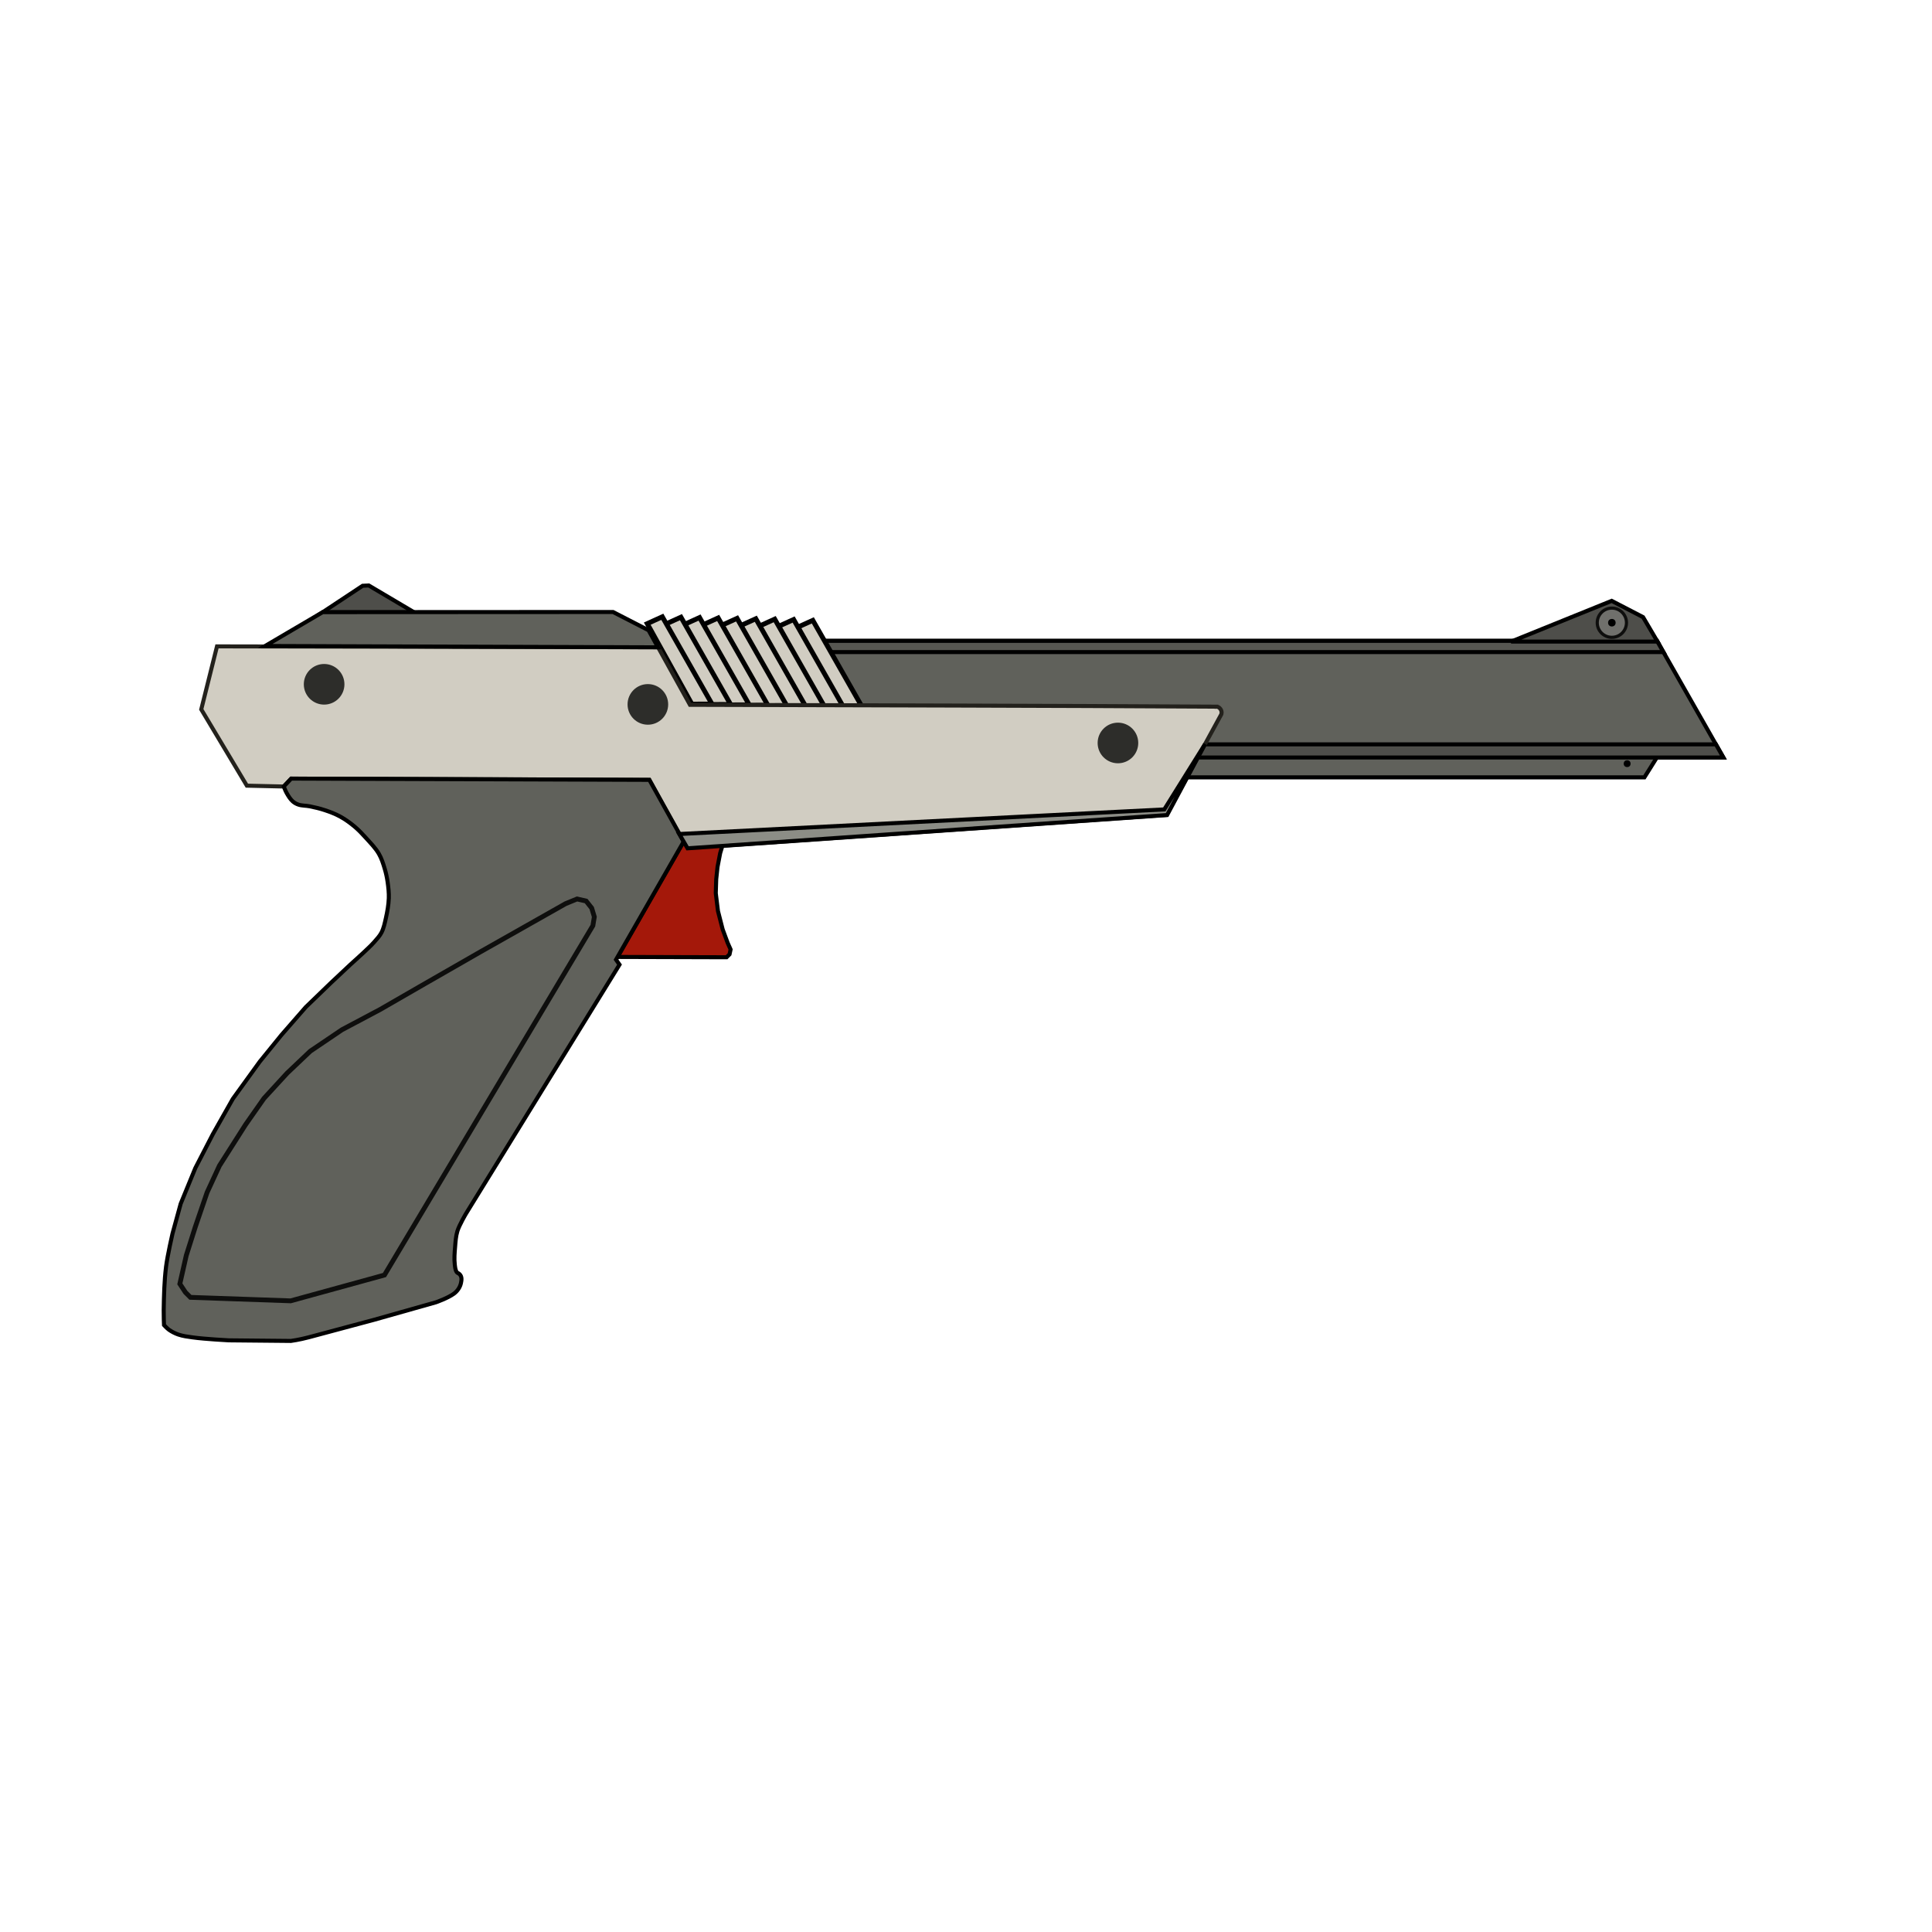 <?xml version="1.0" encoding="UTF-8" standalone="no"?>
<!-- Created with Inkscape (http://www.inkscape.org/) -->

<svg
   xmlns:dc="http://purl.org/dc/elements/1.1/"
   xmlns:cc="http://creativecommons.org/ns#"
   xmlns:rdf="http://www.w3.org/1999/02/22-rdf-syntax-ns#"
   xmlns:svg="http://www.w3.org/2000/svg"
   xmlns="http://www.w3.org/2000/svg"
   xmlns:sodipodi="http://sodipodi.sourceforge.net/DTD/sodipodi-0.dtd"
   xmlns:inkscape="http://www.inkscape.org/namespaces/inkscape"
   width="256"
   height="256"
   viewBox="0 0 67.733 67.733"
   version="1.1"
   id="svg4925"
   inkscape:version="0.92.5 (2060ec1f9f, 2020-04-08)"
   sodipodi:docname="lightgun_nintendo.svg">
  <defs
     id="defs4919" />
  <sodipodi:namedview
     id="base"
     pagecolor="#ffffff"
     bordercolor="#666666"
     borderopacity="1.0"
     inkscape:pageopacity="0.0"
     inkscape:pageshadow="2"
     inkscape:zoom="3.5273438"
     inkscape:cx="-23.916974"
     inkscape:cy="209.25978"
     inkscape:document-units="mm"
     inkscape:current-layer="layer1"
     showgrid="false"
     units="px"
     inkscape:window-width="3840"
     inkscape:window-height="2065"
     inkscape:window-x="0"
     inkscape:window-y="0"
     inkscape:window-maximized="1"
     inkscape:snap-bbox="true"
     inkscape:snap-global="false"
     showguides="false" />
  <g
     inkscape:label="Layer 1"
     inkscape:groupmode="layer"
     id="layer1"
     transform="translate(0,-229.267)">
    <g
       id="g5776"
       transform="matrix(1.041,0,0,1.041,-2.151,-10.886)">
      <path
         sodipodi:nodetypes="ccccc"
         inkscape:connector-curvature="0"
         id="rect4757"
         d="m 29.365,252.277 h 28.506 l 2.234,3.927 H 29.365 Z"
         style="opacity:1;vector-effect:none;fill:#60615b;fill-opacity:1;stroke:#000000;stroke-width:0.136;stroke-linecap:butt;stroke-linejoin:miter;stroke-miterlimit:4;stroke-dasharray:none;stroke-dashoffset:0;stroke-opacity:1;paint-order:normal" />
      <path
         inkscape:connector-curvature="0"
         id="rect4757-4"
         d="m 29.365,252.277 v 0.378 h 28.721 l -0.215,-0.378 z"
         style="opacity:1;vector-effect:none;fill:#565651;fill-opacity:1;stroke:#000000;stroke-width:0.136;stroke-linecap:butt;stroke-linejoin:miter;stroke-miterlimit:4;stroke-dasharray:none;stroke-dashoffset:0;stroke-opacity:1;paint-order:normal" />
      <path
         sodipodi:nodetypes="ccccc"
         inkscape:connector-curvature="0"
         id="rect4760"
         d="m 41.859,255.939 h 16.173 l -0.586,0.935 H 41.859 Z"
         style="opacity:1;vector-effect:none;fill:#60615b;fill-opacity:1;stroke:#000000;stroke-width:0.136;stroke-linecap:butt;stroke-linejoin:miter;stroke-miterlimit:4;stroke-dasharray:none;stroke-dashoffset:0;stroke-opacity:1;paint-order:normal" />
      <path
         sodipodi:nodetypes="ccccc"
         inkscape:connector-curvature="0"
         id="path4802"
         d="m 31.117,254.533 c -0.21,-0.014 -0.471,-0.005 -0.681,-0.004 l -1.504,-2.712 0.508,-0.231 z"
         style="fill:#d1cdc2;fill-opacity:1;stroke:#000000;stroke-width:0.163;stroke-linecap:butt;stroke-linejoin:miter;stroke-miterlimit:4;stroke-dasharray:none;stroke-opacity:1;paint-order:stroke fill markers" />
      <path
         sodipodi:nodetypes="ccccc"
         inkscape:connector-curvature="0"
         id="path4802-6"
         d="m 30.471,254.505 c -0.21,-0.014 -0.471,-0.005 -0.681,-0.004 l -1.504,-2.712 0.508,-0.231 z"
         style="fill:#d1cdc2;fill-opacity:1;stroke:#000000;stroke-width:0.163;stroke-linecap:butt;stroke-linejoin:miter;stroke-miterlimit:4;stroke-dasharray:none;stroke-opacity:1;paint-order:stroke fill markers" />
      <path
         sodipodi:nodetypes="ccccc"
         inkscape:connector-curvature="0"
         id="path4802-6-2"
         d="m 29.834,254.492 c -0.21,-0.014 -0.471,-0.005 -0.681,-0.004 l -1.504,-2.712 0.508,-0.231 z"
         style="fill:#d1cdc2;fill-opacity:1;stroke:#000000;stroke-width:0.163;stroke-linecap:butt;stroke-linejoin:miter;stroke-miterlimit:4;stroke-dasharray:none;stroke-opacity:1;paint-order:stroke fill markers" />
      <path
         sodipodi:nodetypes="ccccc"
         inkscape:connector-curvature="0"
         id="path4802-6-2-5"
         d="m 29.197,254.479 c -0.21,-0.014 -0.471,-0.005 -0.681,-0.004 l -1.504,-2.712 0.508,-0.231 z"
         style="fill:#d1cdc2;fill-opacity:1;stroke:#000000;stroke-width:0.163;stroke-linecap:butt;stroke-linejoin:miter;stroke-miterlimit:4;stroke-dasharray:none;stroke-opacity:1;paint-order:stroke fill markers" />
      <path
         sodipodi:nodetypes="ccccc"
         inkscape:connector-curvature="0"
         id="path4802-6-2-5-8"
         d="m 28.566,254.466 c -0.21,-0.014 -0.471,-0.005 -0.681,-0.004 l -1.504,-2.712 0.508,-0.231 z"
         style="fill:#d1cdc2;fill-opacity:1;stroke:#000000;stroke-width:0.163;stroke-linecap:butt;stroke-linejoin:miter;stroke-miterlimit:4;stroke-dasharray:none;stroke-opacity:1;paint-order:stroke fill markers" />
      <path
         sodipodi:nodetypes="ccccc"
         inkscape:connector-curvature="0"
         id="path4802-6-2-5-8-6"
         d="m 27.929,254.452 c -0.21,-0.014 -0.471,-0.005 -0.681,-0.004 l -1.504,-2.712 0.508,-0.231 z"
         style="fill:#d1cdc2;fill-opacity:1;stroke:#000000;stroke-width:0.163;stroke-linecap:butt;stroke-linejoin:miter;stroke-miterlimit:4;stroke-dasharray:none;stroke-opacity:1;paint-order:stroke fill markers" />
      <path
         sodipodi:nodetypes="ccccc"
         inkscape:connector-curvature="0"
         id="path4802-6-2-5-8-6-2"
         d="m 27.303,254.439 c -0.21,-0.014 -0.471,-0.005 -0.681,-0.004 l -1.504,-2.712 0.508,-0.231 z"
         style="fill:#d1cdc2;fill-opacity:1;stroke:#000000;stroke-width:0.163;stroke-linecap:butt;stroke-linejoin:miter;stroke-miterlimit:4;stroke-dasharray:none;stroke-opacity:1;paint-order:stroke fill markers" />
      <path
         sodipodi:nodetypes="ccccc"
         inkscape:connector-curvature="0"
         id="path4802-6-2-5-8-6-2-8"
         d="m 26.676,254.426 c -0.21,-0.014 -0.471,-0.005 -0.681,-0.004 l -1.504,-2.712 0.508,-0.231 z"
         style="fill:#d1cdc2;fill-opacity:1;stroke:#000000;stroke-width:0.163;stroke-linecap:butt;stroke-linejoin:miter;stroke-miterlimit:4;stroke-dasharray:none;stroke-opacity:1;paint-order:stroke fill markers" />
      <path
         inkscape:connector-curvature="0"
         id="rect4757-0"
         d="m 29.365,255.763 v 0.442 H 60.105 l -0.251,-0.442 z"
         style="opacity:1;vector-effect:none;fill:#4e4e4a;fill-opacity:1;stroke:#000000;stroke-width:0.136;stroke-linecap:butt;stroke-linejoin:miter;stroke-miterlimit:4;stroke-dasharray:none;stroke-dashoffset:0;stroke-opacity:1;paint-order:normal" />
      <path
         sodipodi:nodetypes="ccccc"
         inkscape:connector-curvature="0"
         id="path4802-6-2-5-8-6-2-8-4"
         d="m 26.049,254.413 c -0.21,-0.014 -0.471,-0.005 -0.681,-0.004 l -1.504,-2.712 0.508,-0.231 z"
         style="fill:#d1cdc2;fill-opacity:1;stroke:#000000;stroke-width:0.163;stroke-linecap:butt;stroke-linejoin:miter;stroke-miterlimit:4;stroke-dasharray:none;stroke-opacity:1;paint-order:stroke fill markers" />
      <path
         sodipodi:nodetypes="ccccccccccccscc"
         inkscape:connector-curvature="0"
         id="path4800"
         d="m 43.033,254.493 c -5.875,-0.035 -11.855,-0.043 -17.73,-0.062 l -1.075,-1.94 -14.854,-0.028 -0.53,2.122 1.536,2.569 1.242,0.028 0.251,-0.265 12.062,0.042 1.262,2.301 16.151,-1.121 1.848,-3.386 c 0,0 0.039,-0.091 -0.03,-0.183 -0.06,-0.081 -0.133,-0.076 -0.133,-0.076 z"
         style="fill:#d1cdc2;fill-opacity:1;stroke:#23211c;stroke-width:0.136;stroke-linecap:butt;stroke-linejoin:miter;stroke-miterlimit:4;stroke-dasharray:none;stroke-opacity:1" />
      <path
         inkscape:connector-curvature="0"
         id="path4765"
         d="m 56.344,250.93 -3.387,1.371 h 4.929 l -0.485,-0.823 z"
         style="fill:#4e4e4a;fill-opacity:1;stroke:#000000;stroke-width:0.136;stroke-linecap:butt;stroke-linejoin:miter;stroke-miterlimit:4;stroke-dasharray:none;stroke-opacity:1" />
      <circle
         r="0.492"
         cy="251.666"
         cx="56.35"
         id="path4783"
         style="opacity:1;vector-effect:none;fill:#70706c;fill-opacity:1;stroke:#0e0e0d;stroke-width:0.106;stroke-linecap:butt;stroke-linejoin:miter;stroke-miterlimit:4;stroke-dasharray:none;stroke-dashoffset:0;stroke-opacity:1;paint-order:normal" />
      <circle
         r="0.127"
         cy="251.666"
         cx="56.35"
         id="path4783-4"
         style="opacity:1;vector-effect:none;fill:#000000;fill-opacity:1;stroke:none;stroke-width:0.008;stroke-linecap:butt;stroke-linejoin:miter;stroke-miterlimit:4;stroke-dasharray:none;stroke-dashoffset:0;stroke-opacity:1;paint-order:normal" />
      <path
         inkscape:connector-curvature="0"
         id="path4942"
         d="m 14.486,250.412 -0.207,0.01 -1.357,0.898 3.095,-0.002 z"
         style="fill:#4e4e4a;fill-opacity:1;stroke:#000000;stroke-width:0.136;stroke-linecap:butt;stroke-linejoin:miter;stroke-miterlimit:4;stroke-dasharray:none;stroke-opacity:1" />
      <path
         sodipodi:nodetypes="cccccc"
         inkscape:connector-curvature="0"
         id="path4924"
         d="m 22.712,251.305 -9.778,0.005 -1.94,1.14 13.232,0.045 -0.318,-0.575 z"
         style="fill:#60615b;fill-opacity:1;stroke:#000000;stroke-width:0.136;stroke-linecap:butt;stroke-linejoin:miter;stroke-miterlimit:4;stroke-dasharray:none;stroke-opacity:1" />
      <path
         inkscape:connector-curvature="0"
         id="path4962"
         d="m 25.091,259.032 0.141,0.213 1.172,-0.094 -0.084,0.276 -0.089,0.464 -0.044,0.415 -0.015,0.469 0.074,0.602 0.158,0.617 0.168,0.454 0.099,0.222 -0.035,0.163 -0.099,0.099 h -0.257 l -3.415,-0.01 z"
         style="fill:#a4180a;fill-opacity:1;stroke:#000000;stroke-width:0.136;stroke-linecap:butt;stroke-linejoin:miter;stroke-miterlimit:4;stroke-dasharray:none;stroke-opacity:1" />
      <path
         sodipodi:nodetypes="ccccccaaaasasccsccaaacaaccccccccccaaaaaaaaaaaaaaaaccc"
         inkscape:connector-curvature="0"
         id="path4960"
         d="m 11.873,256.916 12.062,0.042 1.157,2.077 -2.28,3.978 0.118,0.168 -5.173,8.391 c 0,0 -0.222,0.376 -0.286,0.582 -0.054,0.175 -0.064,0.361 -0.079,0.543 -0.016,0.194 -0.033,0.39 -0.01,0.582 0.011,0.089 0.017,0.187 0.068,0.261 0.022,0.032 0.043,0.018 0.095,0.068 0.085,0.083 0.066,0.203 0.044,0.303 -0.03,0.135 -0.117,0.262 -0.227,0.345 -0.202,0.153 -0.612,0.296 -0.612,0.296 l -2.093,0.592 c 0,0 -1.494,0.4 -2.196,0.588 -0.318,0.085 -0.597,0.122 -0.597,0.122 l -2.093,-0.02 c 0,0 -0.812,-0.042 -1.214,-0.099 -0.166,-0.023 -0.335,-0.043 -0.494,-0.099 -0.108,-0.038 -0.212,-0.092 -0.306,-0.158 -0.063,-0.044 -0.168,-0.158 -0.168,-0.158 0,0 -0.013,-0.336 -0.01,-0.503 0.008,-0.488 0.019,-0.977 0.079,-1.461 0.047,-0.376 0.217,-1.115 0.217,-1.115 l 0.276,-1.007 0.494,-1.204 0.592,-1.145 0.671,-1.185 0.908,-1.254 0.73,-0.898 0.819,-0.938 0.859,-0.829 0.642,-0.602 c 0,0 0.42,-0.376 0.622,-0.573 0.061,-0.059 0.122,-0.118 0.178,-0.183 0.088,-0.102 0.185,-0.201 0.247,-0.321 0.077,-0.15 0.111,-0.319 0.148,-0.484 0.05,-0.222 0.091,-0.449 0.099,-0.676 0.006,-0.18 -0.014,-0.36 -0.039,-0.538 -0.022,-0.153 -0.054,-0.306 -0.099,-0.454 -0.052,-0.173 -0.107,-0.348 -0.197,-0.503 -0.116,-0.198 -0.281,-0.363 -0.434,-0.533 -0.119,-0.131 -0.24,-0.261 -0.375,-0.375 -0.154,-0.129 -0.318,-0.249 -0.494,-0.345 -0.166,-0.091 -0.344,-0.158 -0.523,-0.217 -0.164,-0.055 -0.334,-0.094 -0.503,-0.128 -0.127,-0.026 -0.263,-0.016 -0.385,-0.059 -0.069,-0.024 -0.135,-0.061 -0.188,-0.109 -0.087,-0.079 -0.148,-0.183 -0.206,-0.285 -0.039,-0.068 -0.094,-0.215 -0.094,-0.215 v 0 z"
         style="fill:#60615b;fill-opacity:1;stroke:#000000;stroke-width:0.136;stroke-linecap:butt;stroke-linejoin:miter;stroke-miterlimit:4;stroke-dasharray:none;stroke-opacity:1" />
      <circle
         r="0.684"
         cy="253.74"
         cx="12.982"
         id="path4964"
         style="opacity:1;vector-effect:none;fill:#2d2d2a;fill-opacity:1;stroke:none;stroke-width:0.038;stroke-linecap:butt;stroke-linejoin:miter;stroke-miterlimit:4;stroke-dasharray:none;stroke-dashoffset:0;stroke-opacity:1;paint-order:normal" />
      <circle
         r="0.684"
         cy="254.417"
         cx="23.885"
         id="path4964-5"
         style="opacity:1;vector-effect:none;fill:#2d2d2a;fill-opacity:1;stroke:none;stroke-width:0.038;stroke-linecap:butt;stroke-linejoin:miter;stroke-miterlimit:4;stroke-dasharray:none;stroke-dashoffset:0;stroke-opacity:1;paint-order:normal" />
      <circle
         r="0.684"
         cy="255.716"
         cx="39.716"
         id="path4964-5-4"
         style="opacity:1;vector-effect:none;fill:#2d2d2a;fill-opacity:1;stroke:none;stroke-width:0.038;stroke-linecap:butt;stroke-linejoin:miter;stroke-miterlimit:4;stroke-dasharray:none;stroke-dashoffset:0;stroke-opacity:1;paint-order:normal" />
      <path
         inkscape:connector-curvature="0"
         id="path4996"
         d="m 18.251,262.747 2.863,-1.619 0.385,-0.158 0.306,0.069 0.188,0.237 0.089,0.296 -0.049,0.296 -7.019,11.767 -3.159,0.869 -3.376,-0.118 -0.168,-0.168 -0.188,-0.286 0.217,-0.958 0.306,-0.967 0.395,-1.155 0.415,-0.898 0.879,-1.382 0.622,-0.888 0.78,-0.849 0.78,-0.74 1.066,-0.721 1.283,-0.681 1.421,-0.819 z"
         style="fill:none;fill-opacity:1;stroke:#0e0e0d;stroke-width:0.162;stroke-linecap:butt;stroke-linejoin:miter;stroke-miterlimit:4;stroke-dasharray:none;stroke-opacity:1" />
      <circle
         r="0.116"
         cy="256.413"
         cx="56.865"
         id="path5320"
         style="opacity:1;vector-effect:none;fill:#000000;fill-opacity:1;stroke:none;stroke-width:0.122;stroke-linecap:butt;stroke-linejoin:miter;stroke-miterlimit:4;stroke-dasharray:none;stroke-dashoffset:0;stroke-opacity:1;paint-order:normal" />
      <path
         sodipodi:nodetypes="cccccc"
         inkscape:connector-curvature="0"
         id="path5444"
         d="m 42.651,255.752 -1.374,2.202 -16.335,0.828 0.28,0.482 16.15,-1.121 z"
         style="fill:#8c8d86;fill-opacity:1;stroke:#000000;stroke-width:0.136;stroke-linecap:butt;stroke-linejoin:miter;stroke-miterlimit:4;stroke-dasharray:none;stroke-opacity:1" />
    </g>
  </g>
</svg>
